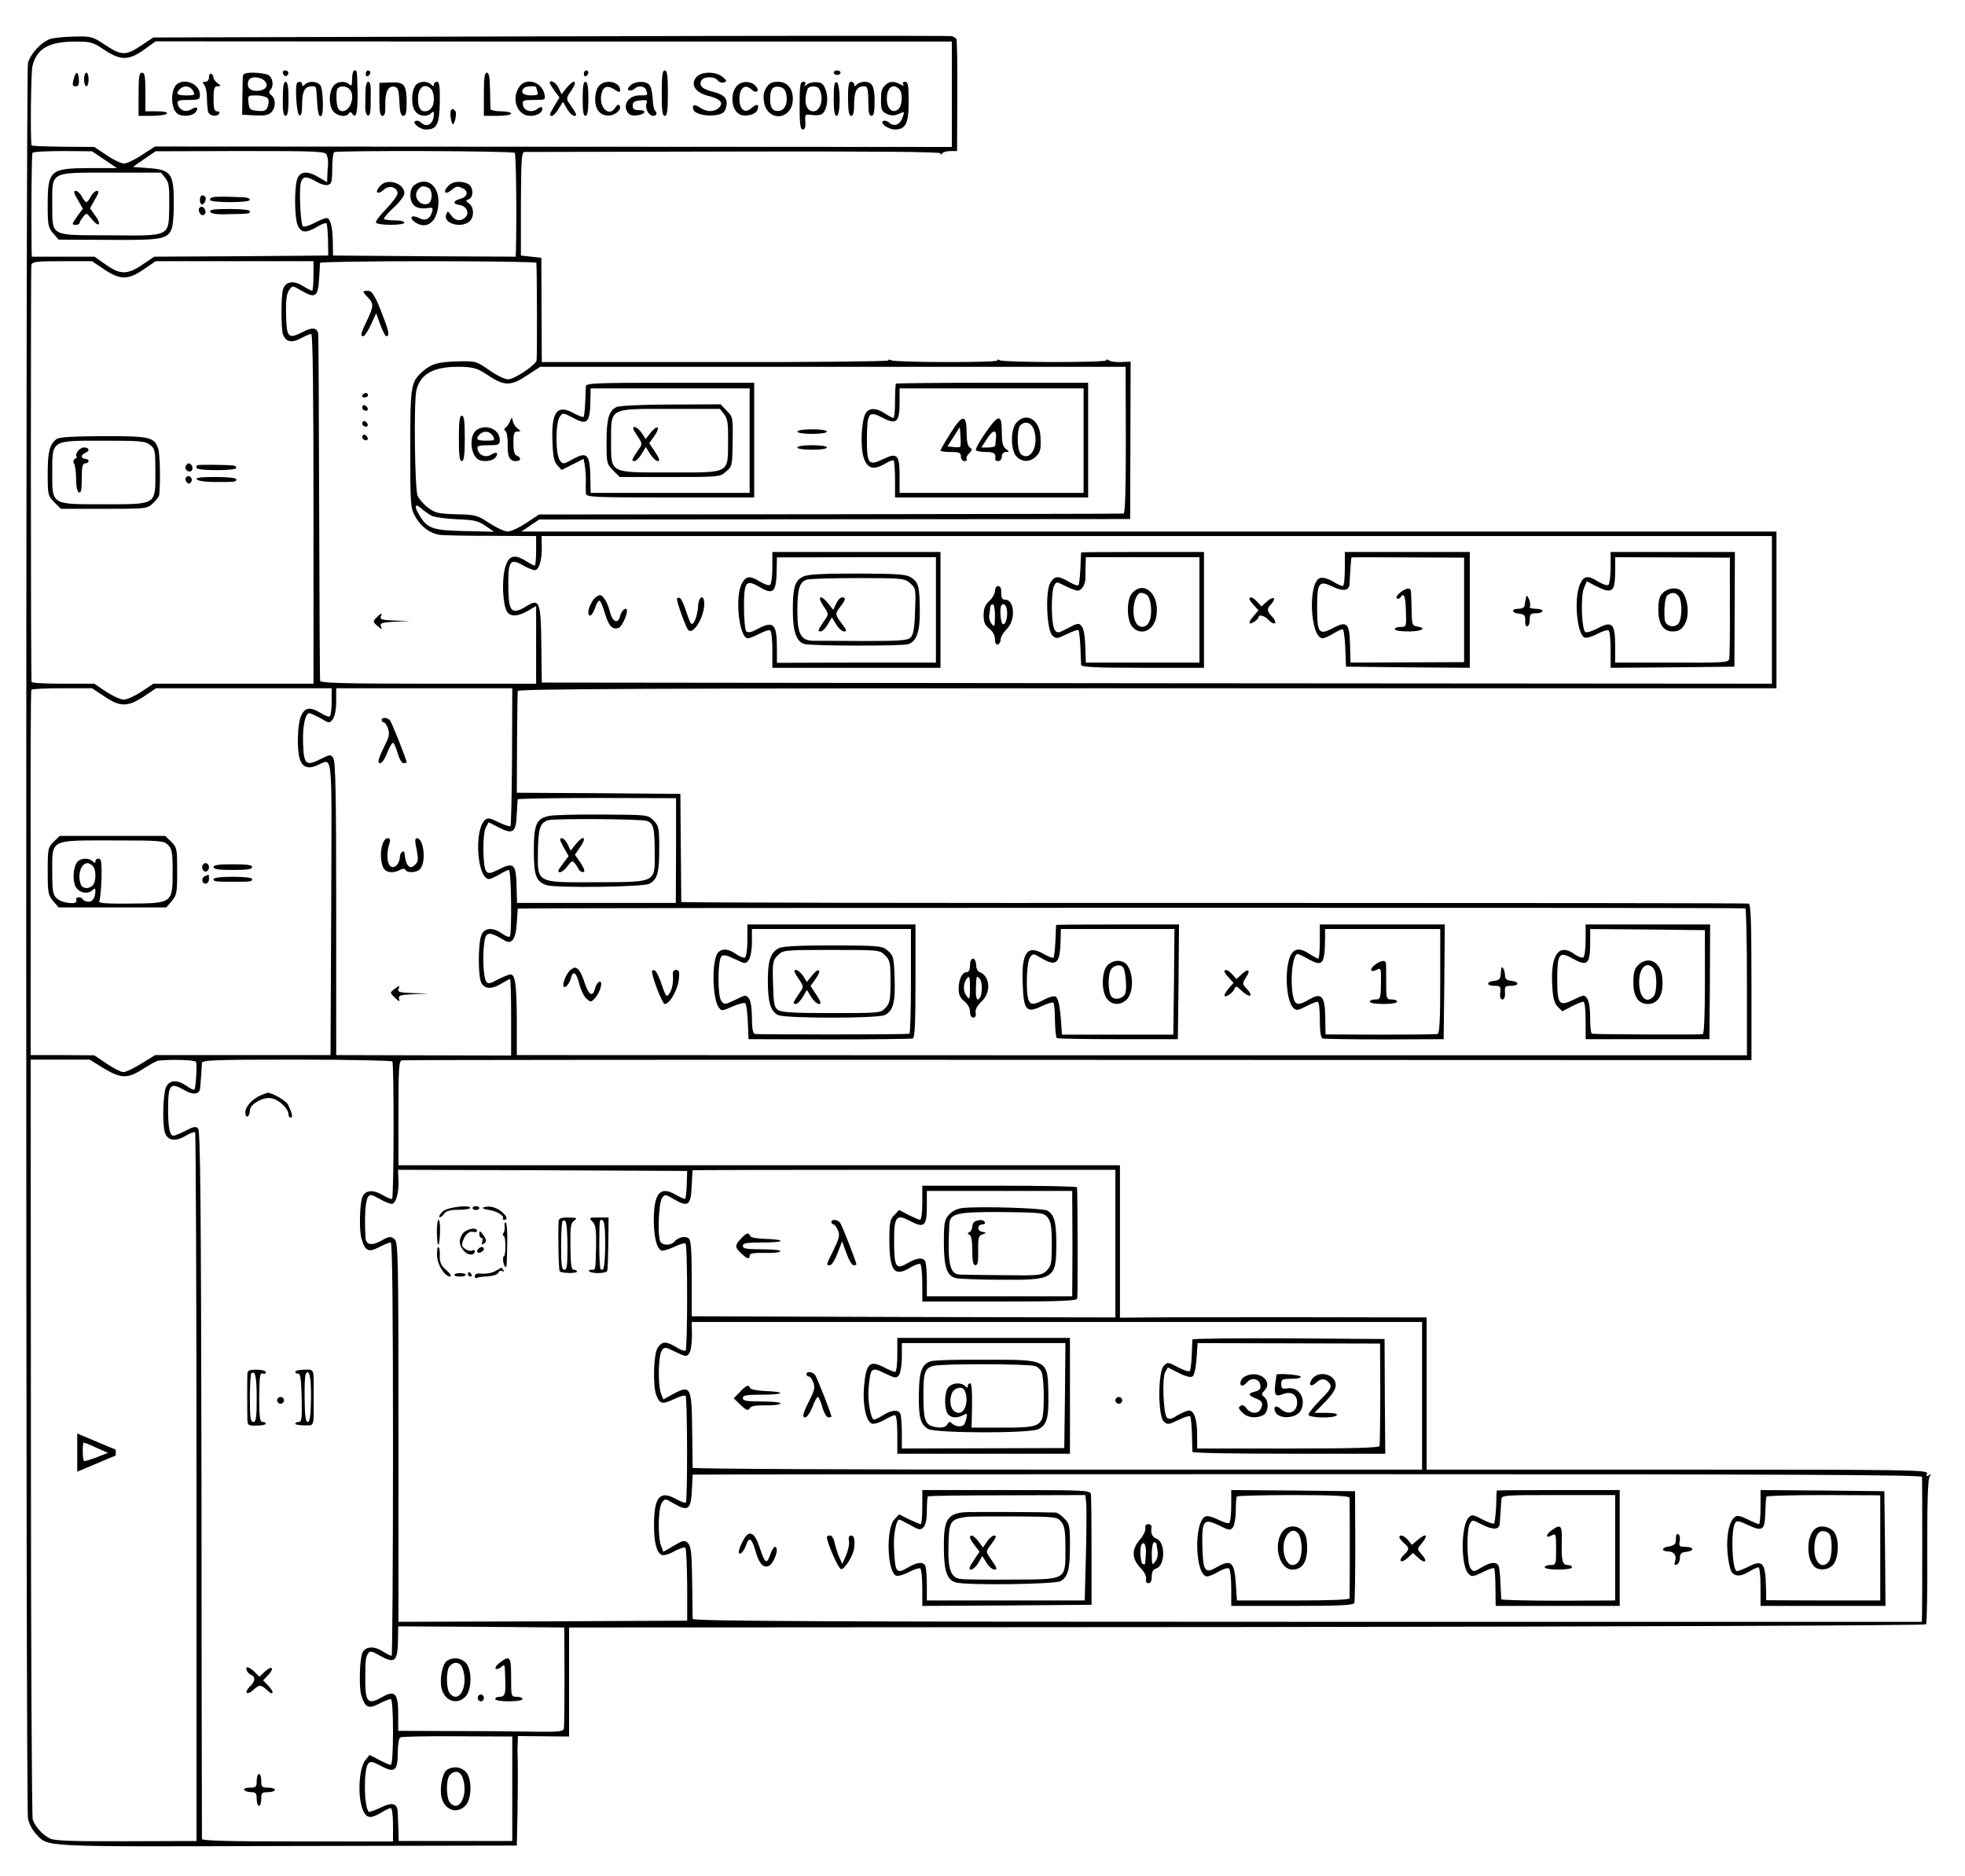 <?xml version="1.0" standalone="no"?>
<!DOCTYPE svg PUBLIC "-//W3C//DTD SVG 20010904//EN"
 "http://www.w3.org/TR/2001/REC-SVG-20010904/DTD/svg10.dtd">
<svg version="1.0" xmlns="http://www.w3.org/2000/svg"
 width="865pt" height="826pt" viewBox="0 0 865 826"
 preserveAspectRatio="xMidYMid meet">
<g transform="translate(0,826) scale(0.1,-0.1)"
fill="#000000" stroke="none">
<path d="M2425 8100 l-1750 -5 -56 -37 c-66 -44 -85 -43 -159 6 -53 35 -58 37
-135 35 -44 -1 -91 -6 -105 -11 -41 -15 -89 -69 -97 -107 -10 -52 -10 -7678 0
-7726 4 -22 20 -53 35 -68 56 -60 3 -57 1105 -54 l1012 2 3 140 c2 118 2 253
0 274 0 3 0 20 1 37 l1 31 113 -1 112 -1 0 240 0 240 2984 2 c1767 2 2987 7
2990 12 3 5 6 150 5 323 -1 213 3 318 10 327 9 12 8 13 -3 6 -11 -6 -13 -4 -8
8 6 16 -72 17 -1098 17 l-1105 0 0 335 0 335 -547 1 c-302 0 -605 0 -675 -1
l-128 -1 0 336 0 335 -1588 0 -1588 0 0 229 c0 200 2 230 15 233 9 2 1349 3
2979 2 l2962 -1 0 343 c0 265 -3 343 -12 346 -7 2 -1067 3 -2355 3 -1289 -1
-2343 1 -2344 4 0 3 -1 112 -2 241 l-2 235 -360 3 -360 2 1 218 c1 119 2 223
3 230 1 9 562 12 2771 12 l2770 0 0 345 0 345 -292 0 c-161 0 -1404 0 -2763 0
l-2470 0 40 27 39 26 1300 1 1301 1 1 346 1 347 -41 -2 c-23 -1 -47 2 -53 7
-7 5 -13 6 -13 1 0 -11 -452 -10 -469 0 -6 4 -11 4 -11 -1 0 -10 -452 -9 -468
1 -7 4 -12 4 -12 -1 0 -4 -343 -8 -763 -7 l-762 0 -1 230 -1 229 -45 5 -45 5
0 228 c1 199 3 227 16 228 9 0 424 1 924 2 599 1 907 -1 907 -8 0 -7 3 -7 8 0
4 6 20 10 36 10 l29 0 1 243 c1 134 -1 247 -4 251 -3 4 -12 9 -20 12 -8 2
-803 2 -1765 -1z m-1965 -60 c71 -47 107 -47 175 2 l50 36 1752 -1 1753 0 0
-232 0 -232 -1754 1 -1754 1 -57 -37 c-31 -21 -67 -38 -80 -38 -12 0 -47 17
-76 37 l-54 36 -137 1 c-76 1 -139 3 -139 6 -6 27 -3 323 4 350 19 76 71 106
185 107 72 0 80 -2 132 -37z m0 -483 l55 -37 -125 0 c-170 -1 -180 -10 -180
-164 0 -86 2 -98 24 -123 l24 -28 219 -1 c239 -2 263 3 280 53 5 15 9 70 8
121 -1 119 -14 135 -113 142 l-67 5 50 35 50 34 374 1 c357 0 374 -1 380 -19
4 -10 6 -28 5 -40 -1 -11 -3 -34 -3 -49 l-1 -29 -36 21 c-50 30 -82 28 -95 -6
-14 -37 -13 -174 2 -206 15 -33 36 -34 84 -6 20 12 38 19 42 16 3 -3 6 -37 7
-74 l1 -68 -383 -3 -383 -2 -52 -35 c-66 -45 -98 -45 -161 0 l-50 35 -138 0
-138 0 -1 38 c-2 157 0 412 4 419 3 5 63 8 134 8 l128 -1 55 -37z m1806 30 c6
-5 9 -293 5 -435 l-1 -22 -402 2 -402 3 -1 60 c-1 68 -11 105 -28 105 -7 0
-31 -10 -54 -22 -23 -12 -46 -19 -50 -14 -10 10 -17 158 -9 191 8 30 24 31 69
5 19 -11 42 -18 51 -14 17 6 18 12 19 92 1 26 4 49 8 52 11 8 787 6 795 -3z
m-1538 -111 c16 -21 18 -39 17 -122 -3 -138 10 -132 -264 -130 -266 1 -250 -7
-251 139 0 144 -12 137 259 137 l220 0 19 -24z m-268 -403 c69 -46 105 -46
174 2 l51 35 348 0 347 0 0 -65 c0 -36 -3 -65 -6 -65 -4 0 -22 9 -41 21 -43
27 -78 19 -88 -18 -8 -34 -8 -174 1 -196 12 -32 38 -38 77 -17 21 11 41 20 47
20 7 0 10 -261 10 -770 l0 -770 -353 0 -352 0 -52 -35 c-29 -19 -64 -35 -78
-35 -14 0 -49 16 -78 35 l-52 35 -137 0 c-76 0 -139 3 -139 8 -4 21 -4 1820
-1 1835 4 15 19 17 136 17 l131 0 55 -37z m1901 30 c3 -25 4 -420 1 -430 -7
-23 -99 -83 -125 -83 -15 0 -52 18 -84 41 -57 39 -59 40 -138 38 -86 -2 -116
-11 -153 -43 -54 -48 -56 -61 -56 -341 0 -253 1 -262 23 -301 24 -42 61 -70
102 -78 13 -3 115 -5 227 -5 l202 -1 0 -65 c0 -36 -3 -65 -6 -65 -4 0 -22 9
-40 21 -53 32 -77 23 -92 -36 -13 -53 -9 -154 9 -186 13 -25 49 -24 93 2 l36
21 0 -171 0 -171 -475 0 c-373 0 -475 3 -476 13 -1 6 -3 347 -4 757 -1 410 -3
755 -4 766 -2 31 -24 36 -67 13 -63 -32 -71 -25 -74 56 -3 78 0 111 14 130 13
18 14 18 50 -3 65 -38 76 -31 81 56 2 31 4 60 4 65 1 4 215 7 476 7 261 0 475
-3 476 -7z m-210 -497 c69 -46 99 -46 170 2 l57 37 1288 0 1289 0 1 -323 c0
-220 -3 -322 -10 -323 -6 -1 -587 -2 -1292 -3 l-1281 -1 -56 -37 c-31 -21 -68
-38 -82 -38 -14 0 -50 17 -81 37 -53 35 -60 37 -146 39 -79 2 -93 6 -124 29
-20 15 -40 39 -46 53 -12 33 -17 413 -5 464 18 74 79 106 198 103 58 -2 72 -7
120 -39z m-252 -616 c14 -7 64 -14 113 -16 75 -3 93 -7 125 -29 l38 -26 -130
3 c-141 3 -164 11 -199 70 -24 39 -20 55 7 31 12 -11 33 -26 46 -33z m5901
-415 l0 -325 -2707 2 -2708 3 -2 164 c-2 193 -8 208 -66 172 -62 -38 -77 -26
-79 69 -3 129 6 144 61 113 22 -13 47 -23 55 -23 19 0 32 44 31 103 l-1 47
2708 0 2708 0 0 -325z m-7342 -380 c70 -48 104 -48 174 -2 l55 37 387 0 386 0
0 -59 c0 -33 -4 -62 -8 -65 -5 -3 -23 4 -40 15 -48 29 -71 25 -88 -16 -14 -35
-18 -140 -5 -184 10 -37 35 -48 73 -32 76 30 68 99 66 -625 l-3 -649 -386 0
-386 0 -60 -37 c-34 -21 -69 -38 -80 -38 -10 0 -43 17 -73 37 l-55 37 -140 1
-140 0 0 800 c-1 440 0 803 3 808 2 4 63 7 135 7 l132 0 53 -35z m1796 -266
c-1 -165 -4 -303 -7 -306 -3 -3 -27 5 -52 17 -41 20 -48 21 -62 8 -47 -48 -32
-258 20 -258 6 0 27 9 45 20 18 11 37 20 42 20 11 0 14 -282 4 -293 -4 -4 -19
2 -34 13 -41 29 -78 26 -91 -7 -15 -38 -15 -183 0 -210 15 -28 46 -29 89 -3
18 11 35 20 37 20 3 0 5 -76 5 -168 l0 -169 -385 1 -385 1 0 646 c0 500 -3
649 -13 662 -11 16 -14 16 -52 -3 -69 -35 -78 -28 -81 73 -2 70 10 127 27 127
6 0 28 -10 50 -22 39 -23 40 -23 54 -4 9 12 15 43 15 78 l0 58 388 0 387 0 -1
-301z m722 -413 l-1 -231 -350 0 -349 0 -2 71 c-2 102 -12 111 -83 74 -33 -16
-41 -17 -51 -5 -15 19 -17 164 -1 193 l12 22 39 -20 c70 -36 81 -28 85 59 2
31 3 59 4 62 1 3 158 6 349 6 l348 -1 0 -230z m4707 -255 c4 -1 7 -146 7 -324
l0 -323 -2707 0 -2708 1 0 155 c-1 158 -7 200 -28 200 -7 0 -31 -10 -55 -22
-37 -20 -44 -21 -52 -8 -14 21 -17 137 -5 188 7 28 24 28 70 1 33 -20 38 -20
52 -7 9 10 16 39 18 74 2 33 4 61 4 64 1 4 5374 5 5404 1z m-7227 -704 c77
-46 107 -47 175 -2 30 19 60 36 69 36 69 6 160 2 163 -6 5 -14 -1 -116 -7
-122 -3 -3 -18 4 -34 16 -42 29 -76 27 -91 -5 -13 -29 -17 -153 -6 -197 10
-38 45 -45 91 -18 20 12 39 19 43 16 3 -4 6 -707 6 -1563 l0 -1557 -310 -1
c-231 -1 -316 2 -335 12 -33 16 -66 53 -76 84 -4 14 -8 772 -8 1685 l-1 1660
130 0 130 0 61 -38z m1271 30 c8 -8 7 -596 -1 -605 -3 -2 -22 5 -42 17 -44 26
-79 21 -90 -12 -11 -35 -13 -145 -3 -179 16 -56 30 -63 77 -39 23 12 46 21 52
21 7 0 10 -287 10 -910 0 -500 -3 -910 -6 -910 -4 0 -22 9 -41 21 -38 24 -76
20 -88 -8 -12 -29 -15 -149 -5 -185 17 -56 31 -63 78 -39 23 12 46 21 52 21 6
0 10 -51 10 -145 0 -87 -4 -145 -10 -145 -5 0 -28 10 -51 22 l-42 22 -18 -22
c-33 -41 -36 -185 -5 -234 14 -23 33 -23 74 2 18 11 37 20 42 20 6 0 10 -32
10 -73 l0 -74 -420 0 c-297 0 -420 3 -421 11 0 6 -2 709 -2 1563 -2 1247 -5
1555 -15 1565 -10 10 -21 8 -55 -10 -23 -12 -47 -22 -53 -22 -17 0 -24 35 -24
117 0 110 9 120 73 83 37 -22 66 -18 68 9 2 18 7 88 8 111 1 13 53 15 415 15
228 0 418 -4 423 -8z m1296 -541 c-1 -32 -4 -61 -7 -63 -2 -3 -22 6 -43 18
-68 39 -95 6 -95 -116 1 -71 12 -118 32 -130 6 -3 31 3 56 15 25 12 48 19 52
15 9 -8 9 -462 0 -471 -4 -3 -22 3 -41 15 -44 27 -63 27 -82 -3 -18 -28 -22
-165 -6 -208 15 -39 27 -42 77 -18 25 12 48 19 52 15 8 -8 9 -462 1 -470 -3
-3 -24 5 -46 17 -69 38 -94 6 -94 -117 0 -77 12 -122 35 -131 8 -3 33 4 55 17
23 12 44 19 48 15 4 -4 7 -78 8 -164 l0 -157 -636 -3 -635 -2 0 836 c0 800 -1
837 -19 850 -16 12 -24 11 -56 -8 -43 -24 -68 -19 -70 14 -5 90 -1 159 11 178
8 13 15 12 49 -7 22 -13 47 -23 55 -23 19 0 33 50 30 107 l-2 43 636 -2 637
-3 -2 -59z m1887 -261 l0 -325 -932 2 -933 3 0 168 c0 129 -4 170 -14 176 -17
11 -47 3 -62 -15 -16 -19 -55 -18 -63 2 -12 31 -6 170 8 189 13 18 14 18 50
-3 66 -39 78 -30 81 62 2 34 3 62 4 64 1 1 420 2 931 2 l930 0 0 -325z m1350
-670 l0 -325 -1605 0 c-883 0 -1605 3 -1606 8 0 4 -1 78 -2 164 -2 192 -7 201
-80 163 l-47 -26 -10 26 c-15 38 -12 168 3 189 12 17 15 17 61 -6 44 -21 49
-22 60 -6 7 10 12 44 12 78 l-1 60 1608 0 1607 0 0 -325z m2201 -357 c1 -18 1
-555 0 -600 l-1 -38 -2705 0 c-2157 0 -2705 3 -2706 13 0 6 -1 80 -2 164 -2
126 -5 155 -18 169 -16 15 -20 14 -63 -11 l-46 -27 -10 27 c-15 39 -13 168 4
190 13 18 14 18 50 -3 66 -39 78 -29 82 63 2 33 3 61 3 63 1 1 1218 2 2706 2
2157 0 2705 -3 2706 -12z m-5976 -878 c0 -118 -1 -222 -3 -230 -2 -12 -21 -15
-105 -14 -56 1 -220 3 -363 3 l-261 1 0 71 c0 94 -14 110 -70 78 -66 -37 -76
-25 -75 91 0 71 2 84 12 100 8 13 15 12 49 -7 70 -40 82 -29 83 72 l1 55 366
-2 365 -3 1 -215z m-230 -495 l0 -230 -250 0 -250 0 -1 45 c-1 25 -2 60 -3 78
-1 44 -23 50 -78 23 -25 -12 -48 -20 -50 -17 -21 21 -23 187 -2 212 9 11 20 9
57 -11 60 -32 73 -21 73 61 0 32 5 62 11 65 6 4 119 6 252 5 l241 -1 0 -230z"/>
<path d="M1246 7935 c4 -8 10 -12 15 -9 14 8 10 24 -6 24 -9 0 -12 -6 -9 -15z"/>
<path d="M1550 7913 c0 -29 -3 -34 -12 -25 -17 17 -53 15 -69 -5 -21 -25 -23
-80 -5 -109 17 -25 59 -33 72 -13 4 8 9 7 15 -2 16 -26 24 7 23 93 -2 100 -2
98 -14 98 -5 0 -10 -17 -10 -37z m-12 -45 c29 -29 3 -103 -34 -97 -14 3 -20
14 -22 43 -2 21 -1 44 2 52 7 17 38 18 54 2z"/>
<path d="M1610 7934 c0 -8 5 -12 10 -9 6 3 10 10 10 16 0 5 -4 9 -10 9 -5 0
-10 -7 -10 -16z"/>
<path d="M2570 7934 c0 -8 5 -12 10 -9 6 3 10 10 10 16 0 5 -4 9 -10 9 -5 0
-10 -7 -10 -16z"/>
<path d="M2913 7850 c0 -78 3 -100 13 -100 11 0 14 22 14 100 0 78 -3 100 -14
100 -10 0 -13 -22 -13 -100z"/>
<path d="M3670 7940 c0 -5 7 -10 15 -10 8 0 15 5 15 10 0 6 -7 10 -15 10 -8 0
-15 -4 -15 -10z"/>
<path d="M326 7918 c-9 -33 -8 -38 9 -38 10 0 14 9 12 30 -2 35 -12 39 -21 8z"/>
<path d="M370 7910 c0 -16 5 -30 10 -30 6 0 10 14 10 30 0 17 -4 30 -10 30 -5
0 -10 -13 -10 -30z"/>
<path d="M610 7845 l0 -95 59 0 c33 0 63 5 66 10 4 6 -13 10 -44 10 l-51 0 0
85 c0 69 -3 85 -15 85 -12 0 -15 -17 -15 -95z"/>
<path d="M920 7921 c0 -13 -7 -21 -16 -21 -13 0 -14 -3 -5 -14 7 -8 12 -34 12
-58 0 -24 3 -51 5 -60 6 -19 39 -24 49 -8 3 6 -1 10 -9 10 -13 0 -16 12 -16
55 0 46 3 55 18 55 16 1 16 1 0 14 -10 7 -18 18 -18 24 0 6 -4 14 -10 17 -5 3
-10 -3 -10 -14z"/>
<path d="M1069 7923 c-1 -10 -1 -52 -2 -93 l-1 -75 56 -3 c41 -2 60 1 72 13
20 21 21 59 1 75 -11 9 -13 16 -5 24 17 17 11 55 -9 66 -11 5 -40 10 -65 10
-37 0 -46 -4 -47 -17z m96 -19 c21 -22 3 -44 -37 -44 -30 0 -44 19 -34 45 7
20 50 19 71 -1z m13 -76 c6 -8 6 -22 1 -36 -7 -19 -15 -23 -45 -20 -33 3 -37
6 -40 36 -4 31 -3 32 35 32 21 0 43 -6 49 -12z"/>
<path d="M2130 7845 l0 -95 60 0 c33 0 60 4 60 10 0 6 -20 10 -45 10 -25 0
-45 5 -46 10 0 6 -1 44 -2 85 -1 55 -4 75 -14 75 -10 0 -13 -23 -13 -95z"/>
<path d="M3066 7921 c-28 -31 -6 -68 48 -82 57 -14 73 -31 51 -53 -21 -20 -54
-20 -83 0 -25 17 -38 13 -29 -10 7 -18 59 -30 103 -22 26 5 35 13 40 33 10 37
-6 56 -54 68 -49 12 -65 26 -56 48 8 21 57 23 74 3 6 -8 19 -12 27 -9 14 5 13
9 -7 25 -30 24 -92 24 -114 -1z"/>
<path d="M782 7892 c-33 -22 -32 -113 1 -134 20 -13 64 -9 77 7 18 21 6 29
-19 13 -24 -15 -54 -2 -59 26 -3 13 6 16 47 16 47 0 51 2 51 23 0 44 -59 73
-98 49z m68 -32 c10 -18 8 -20 -30 -20 -41 0 -49 7 -28 28 18 18 46 14 58 -8z"/>
<path d="M1245 7825 c-1 -55 3 -75 12 -75 9 0 13 21 13 75 0 53 -4 75 -13 75
-8 0 -12 -22 -12 -75z"/>
<path d="M1307 7893 c-9 -19 -1 -137 11 -141 8 -2 12 12 12 50 0 56 12 78 42
78 21 0 20 3 24 -69 3 -51 9 -70 19 -60 11 11 7 119 -5 134 -15 18 -51 20 -68
3 -9 -9 -12 -9 -12 0 0 13 -16 16 -23 5z"/>
<path d="M1609 7865 c0 -19 -1 -52 -1 -72 -1 -20 4 -39 10 -41 12 -4 14 11 14
83 1 53 -2 65 -12 65 -5 0 -10 -16 -11 -35z"/>
<path d="M1670 7823 c0 -55 3 -73 14 -73 10 0 13 14 12 50 -1 55 13 84 41 78
15 -3 19 -15 21 -66 2 -46 7 -62 17 -62 11 0 15 14 15 56 0 81 -10 94 -70 91
l-50 -2 0 -72z"/>
<path d="M1830 7885 c-19 -23 -21 -86 -4 -112 16 -25 53 -30 72 -11 9 9 12 8
12 -4 0 -43 -31 -63 -57 -37 -6 6 -17 9 -23 7 -20 -6 17 -38 44 -38 49 0 60
20 62 119 1 71 -2 91 -12 91 -8 0 -14 -5 -14 -12 0 -9 -3 -9 -12 0 -17 17 -53
15 -68 -3z m68 -17 c7 -7 12 -26 12 -43 0 -34 -15 -55 -41 -55 -19 0 -29 20
-29 55 0 51 29 72 58 43z"/>
<path d="M2286 7878 c-37 -53 -9 -128 48 -128 19 0 39 7 46 15 16 20 5 32 -14
16 -23 -19 -60 -10 -64 17 -3 20 0 22 48 22 52 0 52 0 46 28 -13 53 -81 72
-110 30z m74 -2 c0 -2 3 -11 6 -20 5 -13 -1 -16 -30 -16 -34 0 -47 15 -29 33
7 8 53 10 53 3z"/>
<path d="M2420 7895 c0 -3 10 -19 21 -35 l22 -29 -22 -36 c-24 -41 -25 -45
-11 -45 6 0 19 14 29 31 l19 31 18 -31 c10 -17 24 -31 32 -31 14 0 11 7 -19
51 -18 25 -17 27 7 62 29 44 11 51 -22 10 l-22 -28 -13 28 c-10 23 -39 39 -39
22z"/>
<path d="M2565 7825 c0 -54 3 -75 12 -75 9 0 13 21 13 75 0 54 -4 75 -13 75
-9 0 -12 -21 -12 -75z"/>
<path d="M2637 7882 c-10 -11 -17 -35 -17 -59 0 -48 25 -76 66 -71 28 3 54 31
40 45 -4 4 -12 0 -17 -10 -26 -45 -73 -2 -62 57 7 35 26 43 58 22 19 -13 25
-13 25 -3 0 37 -65 51 -93 19z"/>
<path d="M2774 7883 c-12 -12 -13 -18 -4 -21 6 -2 17 1 23 7 16 16 44 13 51
-5 9 -24 9 -24 -29 -24 -44 0 -73 -36 -55 -70 9 -16 19 -20 42 -18 39 4 48 24
11 23 -21 0 -28 5 -28 20 0 15 8 21 34 23 28 3 33 1 27 -13 -8 -21 10 -55 29
-55 16 0 20 12 8 24 -5 4 -9 28 -10 53 -1 24 -7 51 -14 59 -16 19 -64 18 -85
-3z"/>
<path d="M3246 7884 c-36 -36 -26 -116 16 -130 28 -8 65 3 72 22 10 26 -2 29
-25 9 -29 -27 -54 -9 -54 40 0 48 25 68 53 41 24 -21 39 -5 16 18 -20 20 -58
20 -78 0z"/>
<path d="M3374 7875 c-12 -18 -15 -37 -11 -63 15 -92 127 -81 127 13 0 46 -25
75 -65 75 -26 0 -39 -6 -51 -25z m86 -25 c10 -40 -3 -75 -30 -78 -26 -4 -40
12 -40 50 0 44 10 59 38 56 18 -2 28 -11 32 -28z"/>
<path d="M3520 7795 c0 -83 3 -105 14 -105 9 0 13 11 11 34 -2 33 -1 34 29 30
17 -3 37 -1 44 4 21 14 30 65 18 102 -9 28 -17 36 -39 38 -16 2 -36 -3 -45
-10 -11 -9 -14 -10 -8 0 4 7 1 12 -8 12 -14 0 -16 -17 -16 -105z m85 75 c24
-39 9 -100 -25 -100 -32 0 -44 46 -25 98 5 14 41 16 50 2z"/>
<path d="M3670 7826 c0 -55 4 -76 13 -76 18 0 17 142 0 148 -10 3 -13 -16 -13
-72z"/>
<path d="M3733 7825 c1 -55 4 -75 14 -75 9 0 13 16 13 53 0 55 12 77 42 77 18
0 20 -6 21 -92 0 -25 5 -38 14 -38 9 0 13 17 13 63 0 67 -10 87 -45 87 -12 0
-26 -5 -33 -12 -9 -9 -12 -9 -12 0 0 7 -6 12 -14 12 -10 0 -13 -18 -13 -75z"/>
<path d="M3896 7884 c-15 -14 -18 -28 -18 -69 0 -38 4 -46 27 -57 19 -8 31 -8
50 0 28 13 29 13 15 -22 -10 -27 -38 -34 -57 -15 -6 6 -17 9 -23 7 -22 -7 19
-38 49 -38 48 0 61 26 61 123 0 72 -3 87 -16 87 -8 0 -12 -5 -8 -11 5 -8 1 -8
-14 0 -28 15 -48 14 -66 -5z m62 -16 c17 -17 15 -73 -4 -89 -24 -20 -49 1 -50
42 -2 52 26 75 54 47z"/>
<path d="M1983 7750 c2 -17 6 -33 9 -36 8 -7 20 45 13 56 -13 20 -25 9 -22
-20z"/>
<path d="M880 7380 c0 -11 4 -20 9 -20 11 0 22 26 14 34 -12 12 -23 5 -23 -14z"/>
<path d="M937 7392 c-9 -2 -15 -8 -12 -13 8 -12 175 -12 175 1 0 6 -10 10 -22
11 -75 4 -125 4 -141 1z"/>
<path d="M876 7342 c-2 -4 -1 -14 4 -21 10 -17 31 -5 23 14 -6 16 -19 20 -27
7z"/>
<path d="M925 7328 c4 -9 28 -13 78 -11 98 2 97 2 97 13 0 6 -37 10 -90 10
-67 0 -88 -3 -85 -12z"/>
<path d="M1676 7444 c-30 -30 -16 -46 15 -18 22 20 59 10 59 -17 0 -10 -23
-41 -50 -69 -28 -28 -48 -55 -45 -60 8 -13 125 -13 125 0 0 6 -20 10 -45 10
-25 0 -45 3 -45 8 0 4 20 27 45 50 25 23 45 50 45 61 0 43 -72 68 -104 35z"/>
<path d="M1825 7446 c-25 -18 -25 -74 1 -93 11 -9 32 -12 50 -10 27 5 31 3 27
-13 -9 -34 -31 -45 -58 -30 -31 16 -47 4 -21 -16 56 -41 106 2 106 90 0 72
-54 109 -105 72z m59 -12 c22 -8 21 -63 0 -71 -36 -13 -68 33 -44 62 14 17 21
18 44 9z"/>
<path d="M1976 7444 c-31 -30 -16 -46 16 -17 15 13 23 14 43 5 30 -14 24 -39
-11 -48 -30 -8 -31 -22 -3 -26 31 -4 46 -32 30 -52 -19 -22 -47 -20 -65 6 -14
20 -16 20 -22 3 -14 -37 61 -61 100 -32 24 17 24 64 1 81 -16 12 -16 13 -1 19
22 9 20 54 -3 67 -29 15 -67 12 -85 -6z"/>
<path d="M342 7381 l23 -40 -23 -30 c-12 -17 -22 -33 -22 -36 0 -8 30 -6 30 3
0 4 7 16 16 27 14 19 15 19 38 -10 32 -39 45 -25 15 16 l-23 32 22 39 c17 28
19 38 9 38 -7 0 -20 -11 -27 -25 -7 -14 -16 -25 -20 -25 -4 0 -13 11 -20 25
-7 14 -20 25 -27 25 -10 0 -8 -11 9 -39z"/>
<path d="M249 6327 c-31 -23 -39 -56 -39 -152 0 -93 1 -98 29 -126 l29 -29
190 0 c187 0 189 0 216 25 14 13 27 30 27 37 6 61 3 178 -4 201 -18 53 -34 57
-242 57 -134 -1 -195 -4 -206 -13z m412 -26 c22 -17 23 -26 23 -121 0 -144 7
-140 -228 -140 -232 0 -226 -4 -226 140 0 144 -6 140 226 140 163 0 184 -2
205 -19z"/>
<path d="M340 6270 c-6 -11 -7 -20 -3 -20 4 0 2 -4 -6 -9 -9 -6 -10 -14 -5
-22 5 -8 9 -38 9 -68 0 -34 5 -56 13 -59 9 -3 12 14 12 62 0 52 3 66 15 66 8
0 15 5 15 10 0 6 -7 10 -15 10 -8 0 -15 5 -15 10 0 6 7 13 15 16 22 9 18 24
-5 24 -10 0 -24 -9 -30 -20z"/>
<path d="M817 6206 c-6 -16 19 -30 28 -16 7 11 -2 30 -15 30 -4 0 -10 -6 -13
-14z"/>
<path d="M870 6212 c-6 -2 -8 -8 -4 -13 7 -12 174 -12 174 1 0 6 -6 10 -12 11
-43 3 -149 4 -158 1z"/>
<path d="M823 6162 c-8 -5 -9 -13 -3 -22 6 -10 13 -11 19 -5 13 13 -1 36 -16
27z"/>
<path d="M867 6149 c7 -7 42 -11 80 -11 90 0 93 0 93 12 0 6 -37 10 -92 10
-68 0 -89 -3 -81 -11z"/>
<path d="M1600 6975 c0 -3 9 -14 20 -25 26 -26 25 -39 -5 -102 -27 -57 -30
-68 -15 -68 5 0 20 23 33 51 l23 50 18 -50 c10 -28 22 -51 27 -51 14 0 11 20
-12 80 -36 96 -50 120 -70 120 -11 0 -19 -2 -19 -5z"/>
<path d="M1595 6520 c-3 -5 1 -10 9 -10 9 0 16 5 16 10 0 6 -4 10 -9 10 -6 0
-13 -4 -16 -10z"/>
<path d="M1596 6472 c-3 -6 -1 -14 5 -17 15 -10 25 3 12 16 -7 7 -13 7 -17 1z"/>
<path d="M1596 6402 c-3 -6 -1 -14 5 -17 15 -10 25 3 12 16 -7 7 -13 7 -17 1z"/>
<path d="M1596 6342 c-3 -6 -1 -14 5 -17 15 -10 25 3 12 16 -7 7 -13 7 -17 1z"/>
<path d="M1657 5541 c-16 -17 -16 -19 5 -37 19 -16 21 -17 15 -2 -5 15 3 18
61 21 l67 3 -67 2 c-55 2 -66 5 -62 17 8 19 3 18 -19 -4z"/>
<path d="M2579 6560 c-3 -90 -6 -130 -10 -135 -3 -3 -24 5 -46 17 -71 39 -97
4 -91 -128 2 -63 7 -87 22 -103 l18 -20 48 24 49 25 5 -28 c3 -15 5 -45 5 -67
-1 -22 0 -48 0 -57 1 -17 26 -18 371 -18 l370 0 0 253 0 252 -370 0 c-322 0
-370 -2 -371 -15z m721 -240 l0 -230 -350 0 -350 0 -1 53 c-1 116 -12 131 -75
97 -45 -25 -46 -25 -60 -6 -19 27 -19 165 0 191 13 19 15 18 60 -5 62 -34 74
-21 75 83 l1 47 350 0 350 0 0 -230z"/>
<path d="M2714 6468 c-34 -16 -44 -52 -44 -154 0 -92 1 -97 29 -125 l29 -29
221 0 c216 0 220 0 247 24 27 22 28 27 29 132 2 106 1 109 -26 136 l-27 28
-219 -1 c-128 0 -227 -5 -239 -11z m474 -32 c15 -20 18 -40 17 -120 -1 -143
11 -136 -255 -136 -271 0 -260 -6 -260 140 0 146 -11 140 261 140 l218 0 19
-24z"/>
<path d="M2804 6343 c24 -35 25 -37 7 -62 -30 -44 -33 -51 -19 -51 8 0 22 14
32 31 l19 31 19 -31 c11 -17 26 -31 34 -31 10 0 7 11 -12 40 l-26 39 22 31
c29 40 16 54 -15 16 l-23 -29 -17 27 c-10 14 -24 26 -32 26 -10 0 -7 -10 11
-37z"/>
<path d="M3944 6571 c-2 -2 -4 -37 -4 -78 0 -40 -3 -73 -7 -73 -5 0 -21 9 -38
20 -39 26 -71 25 -85 -1 -19 -34 -23 -149 -8 -194 16 -48 43 -56 93 -27 18 11
36 18 39 15 3 -4 6 -42 6 -85 l0 -78 425 0 425 0 0 253 0 252 -421 0 c-231 0
-422 -2 -425 -4z m826 -251 l0 -230 -405 0 -405 0 0 74 c0 95 -10 105 -74 74
-63 -30 -70 -21 -70 92 1 113 8 123 69 91 61 -32 75 -20 75 65 l0 64 405 0
405 0 0 -230z"/>
<path d="M4183 6351 c-24 -38 -43 -71 -43 -75 0 -3 20 -6 45 -6 38 0 45 -3 45
-20 0 -11 7 -20 16 -20 8 0 13 4 9 9 -3 5 2 17 12 26 13 14 14 18 2 25 -9 6
-14 28 -14 67 0 81 -19 80 -72 -6z m44 -58 c-3 -2 -17 -3 -31 -1 l-25 3 27 42
27 43 3 -41 c2 -23 1 -43 -1 -46z"/>
<path d="M4337 6353 c-25 -36 -44 -70 -41 -75 3 -4 23 -8 45 -8 36 0 44 -7 40
-32 0 -5 6 -8 14 -8 8 0 15 9 15 20 0 12 7 20 18 20 16 1 16 1 0 14 -14 10
-18 28 -18 75 0 80 -14 79 -73 -6z m47 -26 c-1 -12 -3 -25 -3 -29 -1 -5 -15
-8 -31 -8 l-30 0 26 40 c27 41 43 40 38 -3z"/>
<path d="M4475 6400 c-27 -29 -27 -120 -1 -149 24 -26 60 -27 86 -1 21 21 23
32 20 90 -4 73 -63 107 -105 60z m78 -37 c20 -69 -18 -136 -58 -103 -19 15
-20 111 -3 128 22 22 52 10 61 -25z"/>
<path d="M2020 6330 c0 -75 3 -100 13 -100 9 0 13 25 13 100 0 75 -3 100 -13
100 -10 0 -13 -25 -13 -100z"/>
<path d="M2245 6405 c-5 -11 -13 -23 -19 -27 -8 -6 -8 -10 -1 -15 6 -5 10 -30
10 -58 -2 -55 8 -75 36 -75 23 0 25 16 4 24 -11 4 -15 20 -15 56 0 41 3 50 18
50 16 1 16 2 1 13 -9 7 -19 21 -21 32 -5 20 -5 20 -13 0z"/>
<path d="M2097 6366 c-32 -24 -27 -105 7 -128 19 -13 63 -9 76 7 18 21 6 29
-19 13 -24 -15 -54 -2 -59 26 -3 13 6 16 47 16 47 0 51 2 51 23 0 48 -62 73
-103 43z m73 -26 c10 -18 8 -20 -30 -20 -41 0 -49 7 -28 28 18 18 46 14 58 -8z"/>
<path d="M3510 6360 c0 -6 28 -10 65 -10 37 0 65 4 65 10 0 6 -28 10 -65 10
-37 0 -65 -4 -65 -10z"/>
<path d="M3510 6290 c0 -6 28 -10 65 -10 37 0 65 4 65 10 0 6 -28 10 -65 10
-37 0 -65 -4 -65 -10z"/>
<path d="M3400 5761 c0 -39 -5 -73 -10 -76 -6 -4 -25 3 -44 14 -45 28 -63 26
-81 -9 -31 -60 -11 -240 27 -240 7 0 30 9 51 20 21 11 42 18 47 15 6 -4 10
-42 10 -86 l0 -79 370 0 370 0 0 255 0 255 -370 0 -370 0 0 -69z m720 -186 l0
-232 -350 0 -350 -1 0 62 c0 111 -14 125 -87 86 -26 -14 -40 -17 -48 -9 -5 5
-10 53 -10 105 0 114 8 125 70 89 60 -36 73 -22 74 81 l1 50 350 1 350 0 0
-232z"/>
<path d="M3539 5723 c-39 -16 -49 -47 -49 -149 0 -92 15 -138 50 -149 28 -9
430 -10 458 -1 37 12 52 56 51 148 -1 106 -5 123 -37 145 -24 15 -54 17 -235
18 -144 0 -218 -3 -238 -12z m468 -31 c24 -21 25 -26 21 -122 -2 -75 -7 -103
-19 -116 -15 -14 -44 -16 -210 -16 -107 1 -206 1 -221 1 -53 2 -68 30 -68 132
0 95 9 126 41 137 11 4 112 7 225 7 198 0 206 -1 231 -23z"/>
<path d="M3624 5593 c24 -35 25 -37 7 -62 -30 -44 -33 -51 -19 -51 8 0 22 14
32 31 l18 31 19 -31 c10 -17 26 -31 35 -31 13 0 11 7 -10 34 -31 41 -31 44 -6
76 23 30 25 40 7 40 -8 0 -19 -12 -26 -27 l-13 -28 -22 28 c-33 41 -51 34 -22
-10z"/>
<path d="M4759 5828 c0 -2 -2 -33 -3 -70 -2 -38 -5 -71 -9 -74 -3 -4 -22 3
-42 15 -47 27 -61 27 -81 -4 -23 -35 -17 -206 8 -232 17 -16 20 -16 64 5 26
13 49 21 52 18 2 -3 6 -36 8 -73 1 -37 3 -74 3 -80 1 -10 62 -13 271 -13 l270
0 0 255 0 255 -270 0 c-148 0 -270 -1 -271 -2z m521 -253 l0 -232 -250 0 -250
0 -1 26 c-2 91 -7 121 -18 135 -12 14 -18 13 -59 -9 -44 -23 -48 -24 -59 -8
-16 21 -17 166 -3 194 11 19 11 19 50 -1 22 -11 46 -20 54 -20 19 0 36 30 34
61 0 13 0 38 1 55 l1 31 250 0 250 0 0 -232z"/>
<path d="M4984 5649 c-26 -28 -25 -120 1 -149 36 -40 91 -18 104 40 21 97 -50
170 -105 109z m64 -8 c18 -11 26 -80 13 -113 -12 -33 -45 -37 -61 -9 -22 42
-6 131 23 131 7 0 18 -4 25 -9z"/>
<path d="M5920 5755 c0 -41 -4 -75 -9 -75 -6 0 -26 9 -45 21 -21 12 -43 18
-55 14 -55 -17 -44 -265 12 -265 6 0 27 9 45 20 18 11 37 20 42 20 5 0 10 -37
12 -82 l3 -83 273 -3 272 -2 0 255 0 255 -275 0 -275 0 0 -75z m525 -180 l0
-230 -250 -1 -250 -1 -2 75 c-2 99 -13 110 -75 77 -62 -33 -70 -22 -70 90 0
110 8 121 67 93 49 -24 75 -19 76 14 1 35 7 113 8 114 0 1 112 1 249 0 l247
-1 0 -230z"/>
<path d="M6162 5650 c-12 -10 -18 -21 -13 -24 5 -4 12 -2 16 4 15 24 22 6 24
-60 2 -69 2 -70 -23 -70 -15 0 -26 -4 -26 -10 0 -6 27 -10 60 -10 58 0 84 15
38 22 -21 3 -23 8 -24 73 -1 39 -2 76 -3 83 -2 17 -22 14 -49 -8z"/>
<path d="M7090 5761 c0 -39 -5 -73 -10 -76 -6 -4 -25 3 -44 14 -47 30 -65 27
-82 -14 -26 -64 -12 -219 22 -232 7 -3 32 4 55 16 22 12 45 19 50 16 5 -4 9
-42 9 -86 l0 -79 273 2 272 3 1 253 1 252 -273 0 -274 0 0 -69z m525 -171 c1
-118 -1 -223 -3 -232 -4 -15 -28 -16 -253 -15 l-249 0 0 73 c0 99 -13 112 -77
78 -27 -14 -50 -21 -55 -16 -16 16 -20 157 -6 191 l13 32 40 -21 c73 -37 85
-27 85 69 l0 58 252 -1 253 -1 0 -215z"/>
<path d="M7320 5650 c-15 -15 -20 -33 -20 -75 0 -61 22 -95 63 -95 28 0 41 9
56 37 21 40 8 126 -22 145 -22 14 -57 8 -77 -12z m69 -14 c18 -21 16 -105 -2
-123 -20 -20 -57 -8 -59 20 -4 56 2 101 14 108 19 13 34 11 47 -5z"/>
<path d="M4380 5659 c0 -12 -11 -32 -25 -45 -19 -17 -25 -33 -25 -63 0 -30 6
-44 25 -59 16 -12 25 -30 25 -47 0 -17 5 -25 13 -22 6 2 12 12 12 23 0 10 13
31 28 46 39 39 33 128 -8 128 -15 0 -18 8 -18 43 0 9 -6 17 -13 17 -8 0 -14
-10 -14 -21z m0 -111 c-1 -48 -2 -51 -15 -34 -8 10 -13 28 -10 40 2 12 4 27 4
34 1 6 6 12 11 12 6 0 10 -24 10 -52z m52 30 c6 -31 -5 -70 -17 -66 -10 3 -15
65 -8 81 8 14 21 7 25 -15z"/>
<path d="M2624 5632 c-15 -10 -34 -47 -34 -66 0 -29 18 -17 30 19 6 19 15 33
20 30 5 -3 16 -30 24 -59 16 -53 33 -70 60 -60 13 5 36 54 36 76 0 19 -25 1
-30 -23 -9 -38 -33 -29 -45 17 -10 40 -30 74 -44 74 -3 0 -11 -4 -17 -8z"/>
<path d="M6719 5635 c-1 -5 -3 -14 -4 -20 -2 -5 -3 -16 -4 -22 0 -7 -12 -13
-26 -13 -34 0 -32 -18 3 -22 23 -2 27 -8 26 -31 -1 -16 3 -26 10 -24 6 2 11
16 10 30 0 23 4 27 28 27 15 0 28 5 28 10 0 6 -14 10 -31 10 -16 0 -28 4 -25
9 4 5 2 20 -3 33 -6 12 -11 19 -12 13z"/>
<path d="M2980 5622 c0 -16 40 -126 50 -136 22 -22 70 57 70 115 0 46 -25 35
-27 -11 -3 -44 -20 -86 -31 -75 -4 4 -14 30 -23 58 -9 28 -21 53 -27 55 -7 2
-12 -1 -12 -6z"/>
<path d="M5500 5623 c0 -4 9 -16 20 -28 l20 -22 -20 -23 c-26 -30 -26 -44 0
-28 11 7 20 16 20 20 0 15 27 8 45 -12 10 -11 22 -17 27 -14 5 3 0 16 -11 28
-25 27 -26 34 -4 58 24 27 7 35 -20 10 l-24 -22 -18 20 c-18 20 -35 26 -35 13z"/>
<path d="M236 4554 c-25 -25 -26 -32 -26 -130 0 -94 2 -105 24 -131 l24 -28
237 0 237 0 24 28 c22 26 24 37 24 131 0 98 -1 105 -26 130 l-27 26 -232 0
-232 0 -27 -26z m504 -14 c17 -17 20 -33 20 -119 0 -137 -1 -138 -190 -139
-108 -1 -139 2 -133 11 4 7 8 51 10 100 1 70 -1 87 -13 87 -8 0 -14 -5 -14
-12 0 -9 -3 -9 -12 0 -16 16 -53 15 -67 -2 -20 -23 -23 -87 -6 -113 17 -25 53
-31 73 -11 9 9 12 8 12 -4 0 -29 -12 -48 -30 -48 -11 0 -22 5 -25 10 -9 15
-35 12 -29 -4 8 -20 -61 -14 -86 9 -17 16 -20 30 -20 117 0 145 -13 138 265
138 212 0 226 -1 245 -20z m-332 -92 c16 -16 16 -70 0 -86 -17 -17 -45 -15
-52 4 -16 42 0 94 29 94 6 0 16 -5 23 -12z"/>
<path d="M890 4442 c0 -10 7 -19 15 -19 8 0 15 9 15 19 0 10 -7 18 -15 18 -8
0 -15 -8 -15 -18z"/>
<path d="M940 4443 c0 -10 24 -13 85 -13 61 0 85 3 85 13 0 9 -24 12 -85 12
-61 0 -85 -3 -85 -12z"/>
<path d="M903 4403 c-18 -7 -16 -33 2 -33 8 0 15 9 15 20 0 11 -1 20 -2 19 -2
0 -9 -3 -15 -6z"/>
<path d="M940 4390 c0 -11 7 -12 90 -12 75 0 80 1 80 12 0 6 -35 10 -85 10
-50 0 -85 -4 -85 -10z"/>
<path d="M1680 5090 c0 -5 4 -10 9 -10 5 0 14 -12 19 -27 7 -22 5 -37 -10 -66
-33 -67 -39 -87 -24 -87 7 0 21 20 30 45 10 25 21 45 26 45 4 0 13 -20 20 -45
7 -25 19 -45 26 -45 8 0 14 2 14 4 0 11 -64 172 -73 184 -11 14 -37 16 -37 2z"/>
<path d="M1682 4538 c-10 -37 -5 -87 10 -105 13 -16 42 -17 68 -3 13 7 21 7
25 0 9 -15 51 -12 65 5 27 32 15 135 -15 135 -9 0 -9 -13 -1 -50 8 -43 8 -53
-7 -67 -23 -24 -41 -5 -46 50 -2 19 -21 4 -21 -17 0 -13 -7 -30 -16 -37 -33
-27 -51 33 -29 101 4 14 2 20 -9 20 -9 0 -19 -14 -24 -32z"/>
<path d="M1735 3905 c-19 -15 -19 -16 4 -38 18 -17 22 -18 18 -5 -5 15 3 18
61 21 l67 3 -69 2 c-56 2 -67 5 -62 17 7 18 6 18 -19 0z"/>
<path d="M2418 4668 c-57 -11 -68 -37 -68 -152 0 -112 10 -138 57 -153 42 -13
424 -8 451 6 36 19 44 49 44 154 0 93 -2 101 -25 125 -25 25 -26 25 -226 26
-110 1 -215 -2 -233 -6z m429 -22 c29 -9 35 -31 35 -138 1 -135 10 -131 -254
-132 -270 -1 -262 -6 -260 139 2 99 9 121 44 134 23 8 408 6 435 -3z"/>
<path d="M2481 4530 l22 -39 -27 -36 c-19 -25 -23 -35 -12 -35 8 0 24 12 35
28 22 28 23 28 50 -17 4 -7 13 -12 20 -10 7 3 2 17 -13 40 l-25 36 25 37 c29
43 11 50 -22 9 l-22 -28 -13 28 c-7 15 -19 27 -26 27 -11 0 -9 -9 8 -40z"/>
<path d="M3290 4121 c0 -39 -5 -73 -10 -76 -6 -3 -23 3 -39 14 -34 25 -64 27
-81 6 -27 -32 -25 -201 4 -240 12 -17 15 -16 61 4 27 12 52 18 56 14 5 -5 9
-42 11 -83 l3 -75 355 -1 c195 0 361 2 368 4 9 3 12 63 12 253 l0 249 -370 0
-370 0 0 -69z m720 -181 c0 -126 -3 -231 -7 -231 -23 -4 -670 -4 -680 -1 -9 3
-13 26 -13 71 0 39 -5 75 -13 85 -12 17 -15 17 -61 -6 -46 -22 -48 -22 -61 -4
-17 23 -16 179 1 196 8 8 24 5 58 -12 47 -22 48 -23 62 -4 8 12 14 44 14 78
l0 58 350 0 350 0 0 -230z"/>
<path d="M3429 4086 c-36 -18 -49 -54 -49 -142 0 -96 12 -137 46 -153 34 -15
434 -15 468 0 38 18 48 56 44 164 -3 90 -5 98 -29 119 -26 22 -33 23 -242 24
-145 0 -222 -4 -238 -12z m467 -32 c22 -21 24 -32 24 -115 0 -81 -3 -96 -22
-116 -21 -23 -25 -23 -238 -23 -171 0 -220 3 -236 14 -16 12 -19 29 -21 116
-3 94 -1 103 21 124 22 23 26 24 236 24 210 0 213 0 236 -24z"/>
<path d="M3514 3953 c24 -35 25 -37 7 -62 -30 -44 -33 -51 -19 -51 8 0 22 14
32 31 l18 31 19 -31 c10 -17 26 -31 34 -31 12 0 9 9 -11 40 l-26 39 22 31 c29
40 16 54 -15 16 l-23 -29 -17 27 c-10 14 -24 26 -32 26 -10 0 -7 -10 11 -37z"/>
<path d="M4649 4188 c0 -2 -2 -33 -3 -71 -2 -37 -5 -70 -9 -73 -3 -3 -23 5
-44 17 -72 41 -97 5 -91 -133 4 -116 16 -130 83 -98 25 12 49 19 52 16 4 -4 7
-39 7 -79 1 -40 4 -74 8 -77 3 -3 125 -5 270 -5 l263 0 3 253 2 252 -270 0
c-148 0 -270 -1 -271 -2z m519 -250 l-3 -233 -245 0 -245 0 -3 40 c-5 82 -13
123 -26 128 -8 3 -30 -3 -50 -14 -47 -25 -62 -24 -70 4 -11 43 -6 163 8 182
13 18 14 18 50 -3 68 -40 83 -25 85 86 l1 42 250 0 250 0 -2 -232z"/>
<path d="M4874 4009 c-26 -29 -26 -120 1 -149 23 -26 59 -26 85 0 29 29 31
106 4 148 -19 29 -64 29 -90 1z m71 -10 c10 -15 16 -90 9 -111 -7 -22 -41 -33
-59 -18 -17 14 -20 92 -5 121 12 21 45 26 55 8z"/>
<path d="M5810 4115 c0 -41 -3 -75 -7 -75 -5 0 -21 9 -38 20 -44 29 -70 26
-86 -11 -25 -61 -17 -196 14 -226 13 -13 20 -12 55 6 23 12 46 21 52 21 6 0
10 -31 10 -79 0 -54 4 -80 13 -83 6 -2 129 -4 272 -4 l260 1 3 253 2 252 -275
0 -275 0 0 -75z m530 -174 c0 -174 -3 -230 -12 -233 -7 -2 -121 -3 -253 -3
l-240 1 -1 72 c-1 96 -16 114 -69 83 -47 -28 -63 -27 -71 5 -17 67 -5 194 18
194 5 0 26 -10 47 -22 64 -36 73 -24 74 95 l0 37 253 0 254 0 0 -229z"/>
<path d="M6052 4012 c-26 -20 -19 -36 9 -21 18 9 19 6 18 -61 -1 -67 -3 -70
-25 -70 -13 0 -24 -4 -24 -10 0 -6 27 -10 60 -10 33 0 60 4 60 10 0 6 -11 10
-24 10 -23 0 -24 3 -24 73 0 39 0 78 -1 85 -1 17 -22 15 -49 -6z"/>
<path d="M6980 4121 c0 -39 -5 -73 -10 -76 -6 -3 -24 3 -40 15 -68 49 -105 -4
-97 -138 3 -56 9 -78 24 -94 l20 -20 41 21 c23 12 46 21 52 21 6 0 10 -32 10
-83 l0 -82 273 0 272 0 2 253 1 252 -274 0 -274 0 0 -69z m525 -183 c0 -146
-3 -229 -10 -231 -9 -3 -468 -1 -487 2 -5 1 -8 32 -8 69 0 40 -5 75 -13 86
-12 17 -15 17 -60 -5 -64 -31 -72 -22 -72 91 0 110 9 123 64 92 69 -39 81 -29
81 69 l0 59 252 -2 253 -3 0 -227z"/>
<path d="M7210 4010 c-15 -15 -20 -33 -20 -75 0 -62 22 -95 64 -95 49 0 73 49
62 125 -10 65 -64 87 -106 45z m69 -14 c16 -19 16 -102 1 -121 -34 -41 -69 0
-64 74 4 56 36 80 63 47z"/>
<path d="M4270 4010 c0 -20 -5 -30 -15 -30 -20 0 -35 -32 -35 -74 0 -25 7 -40
25 -54 15 -12 25 -30 25 -46 0 -16 6 -26 14 -26 10 0 13 8 11 21 -3 14 6 31
25 49 45 42 39 115 -11 132 -6 2 -12 16 -12 31 -3 37 -27 35 -27 -3z m0 -102
c-1 -49 -2 -51 -15 -33 -15 19 -16 50 -2 73 14 21 17 14 17 -40z m52 3 c0 -17
-3 -35 -7 -41 -13 -22 -21 -8 -19 38 2 59 2 58 16 44 6 -6 11 -25 10 -41z"/>
<path d="M2514 3992 c-15 -10 -34 -47 -34 -68 0 -24 26 0 34 32 9 34 24 22 37
-31 6 -24 20 -52 30 -61 19 -17 21 -17 38 2 23 24 38 78 19 72 -7 -3 -15 -15
-18 -28 -10 -41 -28 -33 -46 22 -15 47 -29 68 -44 68 -3 0 -10 -4 -16 -8z"/>
<path d="M6609 3997 c-1 -4 -2 -17 -3 -29 -1 -17 -8 -24 -28 -26 -37 -4 -36
-22 1 -22 26 0 28 -3 25 -30 -2 -20 1 -30 10 -30 8 0 12 11 11 30 -2 27 1 30
27 30 36 0 37 18 1 22 -21 2 -28 8 -28 25 0 20 -13 45 -16 30z"/>
<path d="M2870 3984 c0 -26 46 -144 56 -144 22 0 56 60 62 106 4 36 2 44 -12
44 -9 0 -15 -7 -14 -17 3 -39 -3 -70 -16 -88 -12 -17 -15 -13 -33 40 -10 32
-25 61 -31 63 -7 2 -12 0 -12 -4z"/>
<path d="M5390 3983 c0 -4 9 -16 20 -28 l20 -22 -20 -23 c-11 -13 -20 -27 -20
-32 0 -14 37 10 44 28 6 15 10 14 34 -10 34 -31 52 -23 21 10 -21 22 -21 24
-5 49 23 35 12 44 -17 17 l-24 -22 -18 20 c-18 20 -35 26 -35 13z"/>
<path d="M340 1865 l0 -84 81 34 c44 19 83 35 85 35 2 0 4 7 4 15 0 8 -2 15
-4 15 -2 0 -41 16 -85 35 l-81 34 0 -84z m85 21 l50 -22 -50 -20 c-27 -10 -52
-18 -55 -16 -7 3 -8 82 -1 81 3 0 29 -10 56 -23z"/>
<path d="M1150 3439 c-38 -16 -70 -50 -70 -76 0 -14 4 -21 10 -18 6 3 10 15
10 26 0 28 58 61 95 54 32 -5 75 -46 75 -71 0 -8 4 -14 10 -14 10 0 6 19 -12
57 -8 17 -77 56 -91 52 -1 0 -13 -5 -27 -10z"/>
<path d="M1089 2213 c-1 -21 -1 -155 0 -199 1 -30 3 -31 41 -30 22 0 40 4 40
8 0 5 -6 8 -14 8 -12 0 -15 21 -15 109 1 91 3 109 15 104 8 -3 14 0 14 6 0 6
-17 11 -40 11 -31 0 -40 -4 -41 -17z m41 -109 c0 -86 -3 -104 -15 -104 -12 0
-15 18 -15 103 0 57 3 107 6 110 17 17 24 -13 24 -109z"/>
<path d="M1300 2220 c0 -5 6 -9 13 -7 9 1 13 -26 15 -105 2 -91 0 -108 -13
-108 -8 0 -15 -3 -15 -8 0 -4 18 -7 40 -7 45 0 41 -10 41 120 0 136 4 125 -41
125 -22 0 -40 -4 -40 -10z m69 -115 c-1 -78 -5 -105 -14 -105 -10 0 -13 26
-14 101 -1 55 1 105 5 110 15 26 24 -12 23 -106z"/>
<path d="M1220 2095 c0 -8 7 -15 15 -15 8 0 15 7 15 15 0 8 -7 15 -15 15 -8 0
-15 -7 -15 -15z"/>
<path d="M1086 906 c3 -8 12 -17 20 -20 20 -8 17 -30 -6 -51 -11 -10 -17 -22
-14 -27 3 -5 16 0 28 11 28 26 34 26 63 -1 29 -27 31 -6 2 23 l-21 21 23 24
c29 31 16 44 -15 15 l-24 -23 -21 21 c-24 24 -43 28 -35 7z"/>
<path d="M1130 420 c0 -27 -3 -30 -31 -30 -17 0 -28 -4 -24 -10 3 -5 17 -10
31 -10 20 0 24 -5 24 -30 0 -16 5 -30 10 -30 6 0 10 14 10 30 0 27 3 30 30 30
17 0 30 5 30 10 0 6 -13 10 -30 10 -27 0 -30 3 -30 30 0 17 -4 30 -10 30 -5 0
-10 -13 -10 -30z"/>
<path d="M1949 2927 c-11 -11 -18 -22 -15 -25 4 -3 12 3 20 13 10 14 26 19 65
19 28 0 51 4 51 8 0 16 -101 3 -121 -15z"/>
<path d="M2080 2942 c0 -5 7 -9 15 -9 8 0 15 4 15 9 0 4 -7 8 -15 8 -8 0 -15
-4 -15 -8z"/>
<path d="M2126 2941 c2 -3 15 -6 27 -8 32 -4 67 -25 61 -35 -3 -4 0 -8 5 -8
19 0 12 18 -15 39 -16 12 -39 20 -55 19 -15 -1 -26 -4 -23 -7z"/>
<path d="M2459 2883 c-3 -68 0 -215 5 -220 9 -9 76 -10 76 -1 0 4 -6 8 -14 8
-11 0 -14 21 -15 101 -1 86 1 104 16 115 16 12 13 13 -24 14 -34 0 -43 -4 -44
-17z m39 -108 c0 -85 -2 -105 -14 -105 -11 0 -14 20 -14 103 0 57 3 107 6 110
16 16 21 -10 22 -108z"/>
<path d="M2608 2882 c14 -14 17 -33 16 -107 -3 -113 -1 -105 -21 -105 -9 0
-13 -3 -9 -7 11 -11 75 -10 79 2 2 5 4 61 5 123 l1 112 -44 0 c-43 0 -44 -1
-27 -18z m56 -101 c-1 -96 -6 -122 -20 -108 -3 3 -6 47 -6 99 1 124 0 120 14
116 9 -3 12 -34 12 -107z"/>
<path d="M1923 2835 c1 -30 3 -55 7 -55 3 0 6 25 7 55 1 30 -2 55 -6 55 -5 0
-8 -25 -8 -55z"/>
<path d="M2221 2864 c2 -11 0 -25 -4 -31 -5 -7 -5 -13 0 -13 4 0 8 -20 8 -45
0 -25 -3 -45 -6 -45 -8 0 -4 -38 4 -46 8 -8 8 -2 10 109 1 44 -2 81 -6 84 -5
3 -7 -3 -6 -13z"/>
<path d="M2036 2828 c-18 -28 -16 -51 8 -77 17 -19 46 -19 46 1 0 5 -4 6 -10
3 -14 -8 -49 12 -46 27 5 33 28 60 47 55 10 -3 19 -1 19 4 0 19 -50 8 -64 -13z"/>
<path d="M2110 2828 c0 -10 4 -18 10 -18 5 0 6 -7 3 -17 -4 -11 -3 -14 5 -9
16 9 15 18 -3 42 -13 17 -14 17 -15 2z"/>
<path d="M1924 2730 c2 -41 35 -90 58 -90 7 0 0 13 -17 28 -24 21 -30 35 -29
65 1 20 -2 37 -7 37 -4 0 -6 -18 -5 -40z"/>
<path d="M2107 2763 c-12 -12 -7 -22 8 -17 8 4 15 10 15 15 0 11 -14 12 -23 2z"/>
<path d="M2180 2664 c-14 -8 -40 -13 -57 -11 -23 2 -33 -1 -33 -11 0 -7 4 -11
8 -8 5 3 27 6 50 7 24 2 44 9 47 17 2 7 10 10 16 6 8 -4 9 -3 5 4 -4 7 -8 12
-9 11 -1 -1 -13 -7 -27 -15z"/>
<path d="M2000 2648 c0 -5 11 -8 25 -8 14 0 25 3 25 8 0 4 -11 7 -25 7 -14 0
-25 -3 -25 -7z"/>
<path d="M2060 2650 c0 -5 5 -10 11 -10 5 0 7 5 4 10 -3 6 -8 10 -11 10 -2 0
-4 -4 -4 -10z"/>
<path d="M4060 2965 c0 -42 -4 -75 -10 -75 -5 0 -28 10 -50 21 l-42 22 -21
-22 c-19 -19 -22 -32 -22 -114 1 -134 22 -160 93 -117 18 11 37 18 43 15 5 -4
9 -42 9 -86 l0 -79 339 0 c262 0 340 3 343 13 3 10 2 465 -1 490 -1 4 -154 7
-341 7 l-340 0 0 -75z m660 9 c0 -24 1 -118 1 -209 0 -91 -1 -175 -1 -188 l0
-24 -320 0 -320 0 0 68 c0 37 -3 74 -6 83 -8 22 -36 20 -79 -5 -50 -30 -59
-18 -59 89 -1 117 8 130 71 96 62 -32 73 -22 73 66 l0 67 320 0 320 0 0 -43z"/>
<path d="M4239 2942 c-23 -2 -45 -12 -60 -28 -21 -23 -24 -34 -24 -123 0 -110
13 -148 53 -158 14 -3 101 -7 194 -7 239 -2 248 3 248 159 0 95 -9 129 -41
146 -20 10 -280 19 -370 11z m373 -42 c14 -18 18 -41 18 -117 0 -84 -2 -96
-22 -116 -22 -22 -29 -23 -193 -21 -93 1 -180 2 -192 3 -43 2 -53 54 -44 221
2 48 32 55 232 54 176 -2 184 -3 201 -24z"/>
<path d="M4293 2883 c-7 -2 -13 -13 -13 -23 0 -10 -6 -21 -12 -24 -10 -5 -10
-7 0 -12 8 -4 12 -28 12 -70 0 -47 4 -64 14 -64 10 0 13 16 12 64 -1 57 2 66
19 72 19 6 19 7 -2 11 -24 5 -21 33 4 33 8 0 11 5 8 10 -7 11 -22 12 -42 3z"/>
<path d="M3660 2880 c0 -5 4 -10 8 -10 5 0 14 -11 20 -25 10 -22 7 -34 -18
-87 -35 -71 -34 -68 -16 -68 7 0 22 24 33 53 l20 52 19 -52 c10 -29 24 -53 31
-53 7 0 13 1 13 3 0 11 -64 174 -72 184 -12 15 -38 17 -38 3z"/>
<path d="M3262 2807 c-28 -29 -28 -38 1 -65 27 -25 37 -28 37 -9 0 9 17 12 65
11 36 -1 67 2 70 7 4 5 -30 9 -79 9 -70 0 -86 3 -86 15 0 12 16 15 87 15 47 0
83 3 79 8 -4 4 -35 7 -69 8 -36 1 -63 6 -65 13 -6 17 -16 14 -40 -12z"/>
<path d="M3950 2295 c0 -42 -4 -75 -10 -75 -5 0 -27 9 -48 20 -65 34 -80 18
-89 -90 -6 -74 10 -148 34 -157 9 -4 33 3 54 15 21 12 43 22 48 22 7 0 11 -32
11 -85 l0 -85 380 0 380 0 0 255 0 255 -380 0 -380 0 0 -75z m738 -179 l-3
-231 -357 -1 -358 -1 0 68 c0 37 -3 74 -6 83 -8 22 -37 20 -76 -4 -18 -11 -36
-20 -40 -20 -15 0 -30 87 -24 143 8 87 12 90 71 61 46 -22 51 -23 63 -7 6 9
12 44 12 78 l0 62 360 0 360 0 -2 -231z"/>
<path d="M4097 2267 c-39 -13 -51 -45 -52 -142 -2 -105 7 -137 41 -156 36 -19
445 -20 485 -1 37 18 46 50 44 152 -3 156 2 154 -280 154 -118 1 -225 -2 -238
-7z m460 -21 c12 -4 25 -17 29 -29 11 -32 12 -179 1 -203 -14 -34 -42 -40
-181 -39 l-129 0 2 98 c1 63 -2 97 -8 97 -6 0 -11 -5 -11 -12 0 -9 -3 -9 -12
0 -17 17 -54 15 -72 -4 -18 -18 -21 -85 -6 -115 12 -21 41 -25 70 -9 16 9 18
7 15 -10 -2 -11 -7 -25 -10 -30 -9 -14 -38 -12 -54 3 -10 10 -14 9 -21 -4 -7
-11 -20 -15 -42 -13 -54 7 -62 23 -63 129 -1 113 5 132 45 142 37 10 417 9
447 -1z m-313 -104 c22 -37 8 -102 -23 -102 -32 0 -47 43 -31 86 9 23 43 33
54 16z"/>
<path d="M5249 2363 c0 -5 -2 -36 -3 -70 -1 -34 -5 -65 -9 -69 -4 -4 -27 4
-52 17 -43 23 -45 23 -62 6 -26 -26 -26 -218 -1 -244 17 -16 20 -16 64 5 26
13 49 20 53 17 3 -4 7 -39 8 -78 1 -40 2 -75 2 -79 1 -5 192 -8 425 -8 l424 0
-2 253 -1 252 -422 3 c-233 1 -423 -1 -424 -5z m827 -238 c0 -121 -2 -225 -3
-231 -3 -8 -123 -11 -403 -11 l-400 0 0 58 c0 69 -13 109 -36 109 -9 0 -32
-10 -51 -21 -26 -17 -37 -19 -46 -10 -16 16 -22 173 -8 200 l12 21 47 -24 c29
-15 53 -21 61 -16 8 4 15 36 18 77 l5 70 402 -1 401 -1 1 -220z"/>
<path d="M5478 2199 c-18 -10 -25 -39 -9 -39 5 0 14 7 21 15 19 23 54 15 58
-12 3 -17 -3 -24 -22 -29 -34 -8 -33 -17 3 -31 29 -10 34 -25 18 -50 -12 -19
-44 -16 -59 6 -9 13 -19 17 -27 12 -11 -7 -9 -13 8 -30 23 -23 61 -27 92 -11
23 13 26 62 4 80 -13 11 -13 14 0 27 44 44 -29 96 -87 62z"/>
<path d="M5619 2208 c0 -2 -2 -19 -5 -38 -6 -53 0 -61 35 -47 35 13 61 -3 61
-37 0 -44 -39 -59 -72 -29 -20 18 -34 12 -25 -11 15 -37 97 -32 115 8 22 49
-10 101 -59 94 -25 -4 -29 -1 -29 19 0 21 5 23 46 23 27 0 43 4 39 10 -5 8
-103 15 -106 8z"/>
<path d="M5775 2188 c-18 -27 -3 -37 21 -13 20 19 43 16 58 -7 9 -15 2 -27
-42 -71 -28 -29 -52 -58 -52 -65 0 -15 116 -17 125 -2 4 6 -14 10 -47 10 l-52
0 47 48 c32 33 47 56 47 74 0 49 -76 67 -105 26z"/>
<path d="M3550 2210 c0 -5 5 -10 10 -10 6 0 15 -11 20 -26 8 -19 5 -34 -10
-65 -35 -69 -41 -89 -26 -89 8 0 22 20 32 45 9 25 20 45 24 45 4 0 13 -20 20
-45 7 -25 19 -45 26 -45 8 0 14 1 14 3 0 11 -64 174 -72 184 -12 15 -38 17
-38 3z"/>
<path d="M3257 2132 l-27 -28 30 -29 c25 -24 33 -27 40 -15 6 10 27 14 69 13
34 -1 64 3 67 8 3 5 -32 9 -80 9 -70 0 -86 3 -86 15 0 12 16 15 87 15 97 0
106 13 10 16 -34 2 -63 7 -65 13 -6 17 -16 13 -45 -17z"/>
<path d="M4910 2095 c0 -8 7 -15 15 -15 8 0 15 7 15 15 0 8 -7 15 -15 15 -8 0
-15 -7 -15 -15z"/>
<path d="M4060 1625 c0 -41 -3 -75 -7 -75 -4 0 -27 10 -51 21 l-44 22 -20 -21
c-39 -39 -33 -233 7 -249 8 -3 33 4 56 16 22 12 45 19 50 16 5 -4 9 -42 9 -86
l0 -79 373 2 372 3 0 235 c0 129 -1 243 -3 253 -4 16 -30 17 -373 17 l-369 0
0 -75z m722 11 c1 -22 1 -127 -2 -231 l-5 -191 -347 0 -348 0 0 67 c0 37 -3
74 -6 83 -8 22 -36 20 -79 -6 -51 -29 -55 -22 -60 96 -2 51 11 116 23 116 4 0
26 -11 49 -24 38 -22 44 -23 58 -10 10 10 15 35 15 73 0 32 2 60 5 63 3 3 160
5 349 5 l344 1 4 -42z"/>
<path d="M4240 1602 c-72 -8 -87 -37 -85 -164 1 -97 15 -135 54 -145 49 -13
434 -8 459 6 33 18 42 50 42 157 0 87 -2 97 -25 119 -13 14 -30 25 -37 26 -42
2 -387 4 -408 1z m432 -42 c14 -18 18 -40 18 -115 0 -143 9 -138 -236 -139
-109 -1 -212 0 -227 3 -40 5 -54 41 -52 136 2 119 6 126 79 137 11 2 105 2
210 2 184 -1 190 -2 208 -24z"/>
<path d="M4270 1491 c0 -4 9 -20 21 -35 l21 -27 -26 -39 c-20 -30 -23 -40 -12
-40 8 0 23 13 33 30 l17 30 19 -30 c10 -17 26 -30 34 -30 15 0 13 6 -19 52
-19 28 -19 28 8 63 19 26 22 35 11 35 -8 0 -23 -12 -32 -27 l-18 -26 -19 26
c-19 26 -38 35 -38 18z"/>
<path d="M5420 1631 c0 -39 -4 -72 -9 -76 -5 -3 -27 4 -49 15 -21 11 -46 18
-55 14 -53 -20 -47 -264 7 -264 8 0 31 9 50 21 19 11 40 18 46 14 5 -3 10 -42
10 -86 l0 -79 269 0 c206 0 270 3 273 13 2 6 4 120 4 252 l-1 240 -272 3 -273
2 0 -69z m521 35 c1 -15 1 -428 0 -442 -1 -7 -81 -10 -248 -10 l-248 0 -5 75
c-6 94 -21 107 -81 73 -55 -32 -63 -21 -66 87 -3 118 5 128 72 96 46 -23 51
-24 63 -8 6 9 12 42 12 73 0 31 2 59 5 62 3 3 116 6 250 6 176 0 245 -4 246
-12z"/>
<path d="M5643 1514 c-39 -60 -10 -164 46 -164 43 0 65 32 65 95 0 38 -5 59
-18 74 -27 30 -71 27 -93 -5z m77 -13 c5 -11 10 -36 10 -56 0 -47 -15 -75 -41
-75 -21 0 -39 34 -39 75 0 64 46 101 70 56z"/>
<path d="M6589 1698 c-1 -2 -2 -33 -3 -71 -2 -37 -6 -70 -9 -74 -4 -3 -27 5
-52 18 -41 22 -46 22 -60 8 -34 -34 -35 -213 -1 -247 14 -15 20 -14 62 6 26
13 49 21 51 18 3 -3 6 -41 6 -85 l1 -81 273 0 273 0 0 255 0 255 -270 0 c-148
0 -271 -1 -271 -2z m521 -252 l0 -232 -250 -1 c-137 0 -250 3 -251 6 -1 3 -2
36 -4 72 -1 36 -5 71 -9 77 -11 18 -37 14 -75 -9 -33 -20 -35 -20 -48 -3 -16
22 -18 166 -3 195 11 19 11 19 50 -1 53 -27 80 -26 82 3 3 48 6 83 7 103 1 22
2 22 251 22 l250 0 0 -232z"/>
<path d="M6832 1524 c-28 -19 -30 -39 -2 -24 19 10 20 8 20 -60 0 -68 -1 -70
-25 -70 -14 0 -25 -4 -25 -10 0 -6 27 -10 60 -10 33 0 60 4 60 10 0 6 -8 10
-19 10 -23 0 -28 18 -26 103 2 72 -4 79 -43 51z"/>
<path d="M7750 1625 c0 -41 -3 -75 -7 -75 -4 0 -26 9 -50 21 -35 17 -46 19
-58 9 -33 -27 -42 -134 -19 -224 9 -35 38 -42 80 -17 19 12 39 21 45 21 5 0 9
-38 9 -85 l0 -85 275 0 275 0 -2 253 -3 252 -272 3 -273 2 0 -75z m527 -179
l0 -232 -251 0 -251 1 -1 57 c-3 113 -14 124 -85 87 -23 -11 -43 -18 -46 -15
-19 19 -24 179 -5 211 6 12 17 10 59 -10 64 -29 72 -22 74 61 1 32 3 62 5 65
2 4 116 7 253 7 l248 -1 0 -231z"/>
<path d="M7994 1532 c-49 -32 -43 -162 8 -178 31 -10 64 4 76 31 19 42 15 112
-8 135 -20 20 -56 26 -76 12z m55 -21 c18 -12 19 -104 1 -126 -30 -37 -65 -3
-63 62 2 63 26 87 62 64z"/>
<path d="M5042 1532 c2 -10 -9 -33 -25 -51 -36 -43 -35 -82 2 -122 18 -18 28
-38 26 -50 -2 -12 2 -19 11 -19 9 0 14 10 14 29 0 21 6 32 20 36 39 12 41 113
3 130 -22 9 -28 23 -24 53 1 6 -5 12 -14 12 -10 0 -15 -7 -13 -18z m2 -115
c-1 -17 -3 -36 -3 -40 -1 -5 -5 -5 -11 -2 -11 7 -14 78 -3 88 11 12 20 -11 17
-46z m47 46 c0 -5 3 -19 5 -33 2 -15 -2 -35 -11 -45 -13 -18 -14 -16 -15 33 0
28 5 52 10 52 6 0 10 -3 11 -7z"/>
<path d="M3277 1488 c-8 -13 -18 -34 -22 -47 -11 -37 17 -21 30 18 13 39 25
29 43 -35 14 -47 32 -67 54 -59 26 10 51 85 29 85 -5 0 -15 -16 -21 -36 -15
-43 -23 -37 -47 36 -20 61 -43 75 -66 38z"/>
<path d="M7378 1498 c0 -7 -1 -20 -2 -28 -1 -9 -13 -16 -28 -18 -34 -4 -37
-22 -4 -22 26 0 39 -21 29 -46 -4 -12 -2 -15 8 -12 8 3 14 16 14 29 0 19 6 25
28 27 37 4 35 22 -3 22 -27 0 -30 3 -26 25 3 13 0 27 -5 30 -5 4 -10 0 -11 -7z"/>
<path d="M3640 1493 c1 -26 50 -138 62 -141 15 -3 55 60 58 93 4 38 0 55 -14
55 -8 0 -12 -8 -9 -23 3 -13 -3 -41 -12 -63 l-17 -39 -14 30 c-7 17 -16 45
-20 63 -3 17 -12 32 -20 32 -8 0 -14 -3 -14 -7z"/>
<path d="M6160 1492 c0 -4 9 -15 20 -25 25 -21 25 -29 0 -52 -11 -10 -17 -22
-14 -27 3 -5 17 1 30 13 l24 22 23 -21 c30 -29 44 -16 15 15 -19 21 -20 25 -6
40 38 45 30 59 -13 22 l-24 -20 -16 20 c-17 21 -39 28 -39 13z"/>
<path d="M1966 947 c-19 -14 -32 -82 -22 -121 14 -56 69 -74 106 -34 28 31 28
120 0 148 -23 23 -58 26 -84 7z m71 -34 c26 -76 -16 -157 -57 -108 -16 20 -17
100 -1 119 21 25 48 19 58 -11z"/>
<path d="M2200 940 c-14 -10 -22 -22 -18 -26 4 -4 14 -1 23 6 18 15 17 18 19
-50 3 -68 -1 -80 -25 -80 -10 0 -19 -4 -19 -10 0 -6 27 -10 60 -10 33 0 60 4
60 10 0 6 -11 10 -25 10 -25 0 -25 1 -25 85 0 92 -5 100 -50 65z"/>
<path d="M2103 785 c0 -8 6 -15 14 -15 7 0 13 7 13 15 0 8 -6 15 -13 15 -8 0
-14 -7 -14 -15z"/>
<path d="M1966 467 c-19 -14 -32 -82 -22 -121 14 -56 69 -74 106 -34 28 31 28
120 0 148 -23 23 -58 26 -84 7z m71 -34 c26 -76 -16 -157 -57 -108 -16 20 -17
100 -1 119 21 25 48 19 58 -11z"/>
</g>
</svg>
